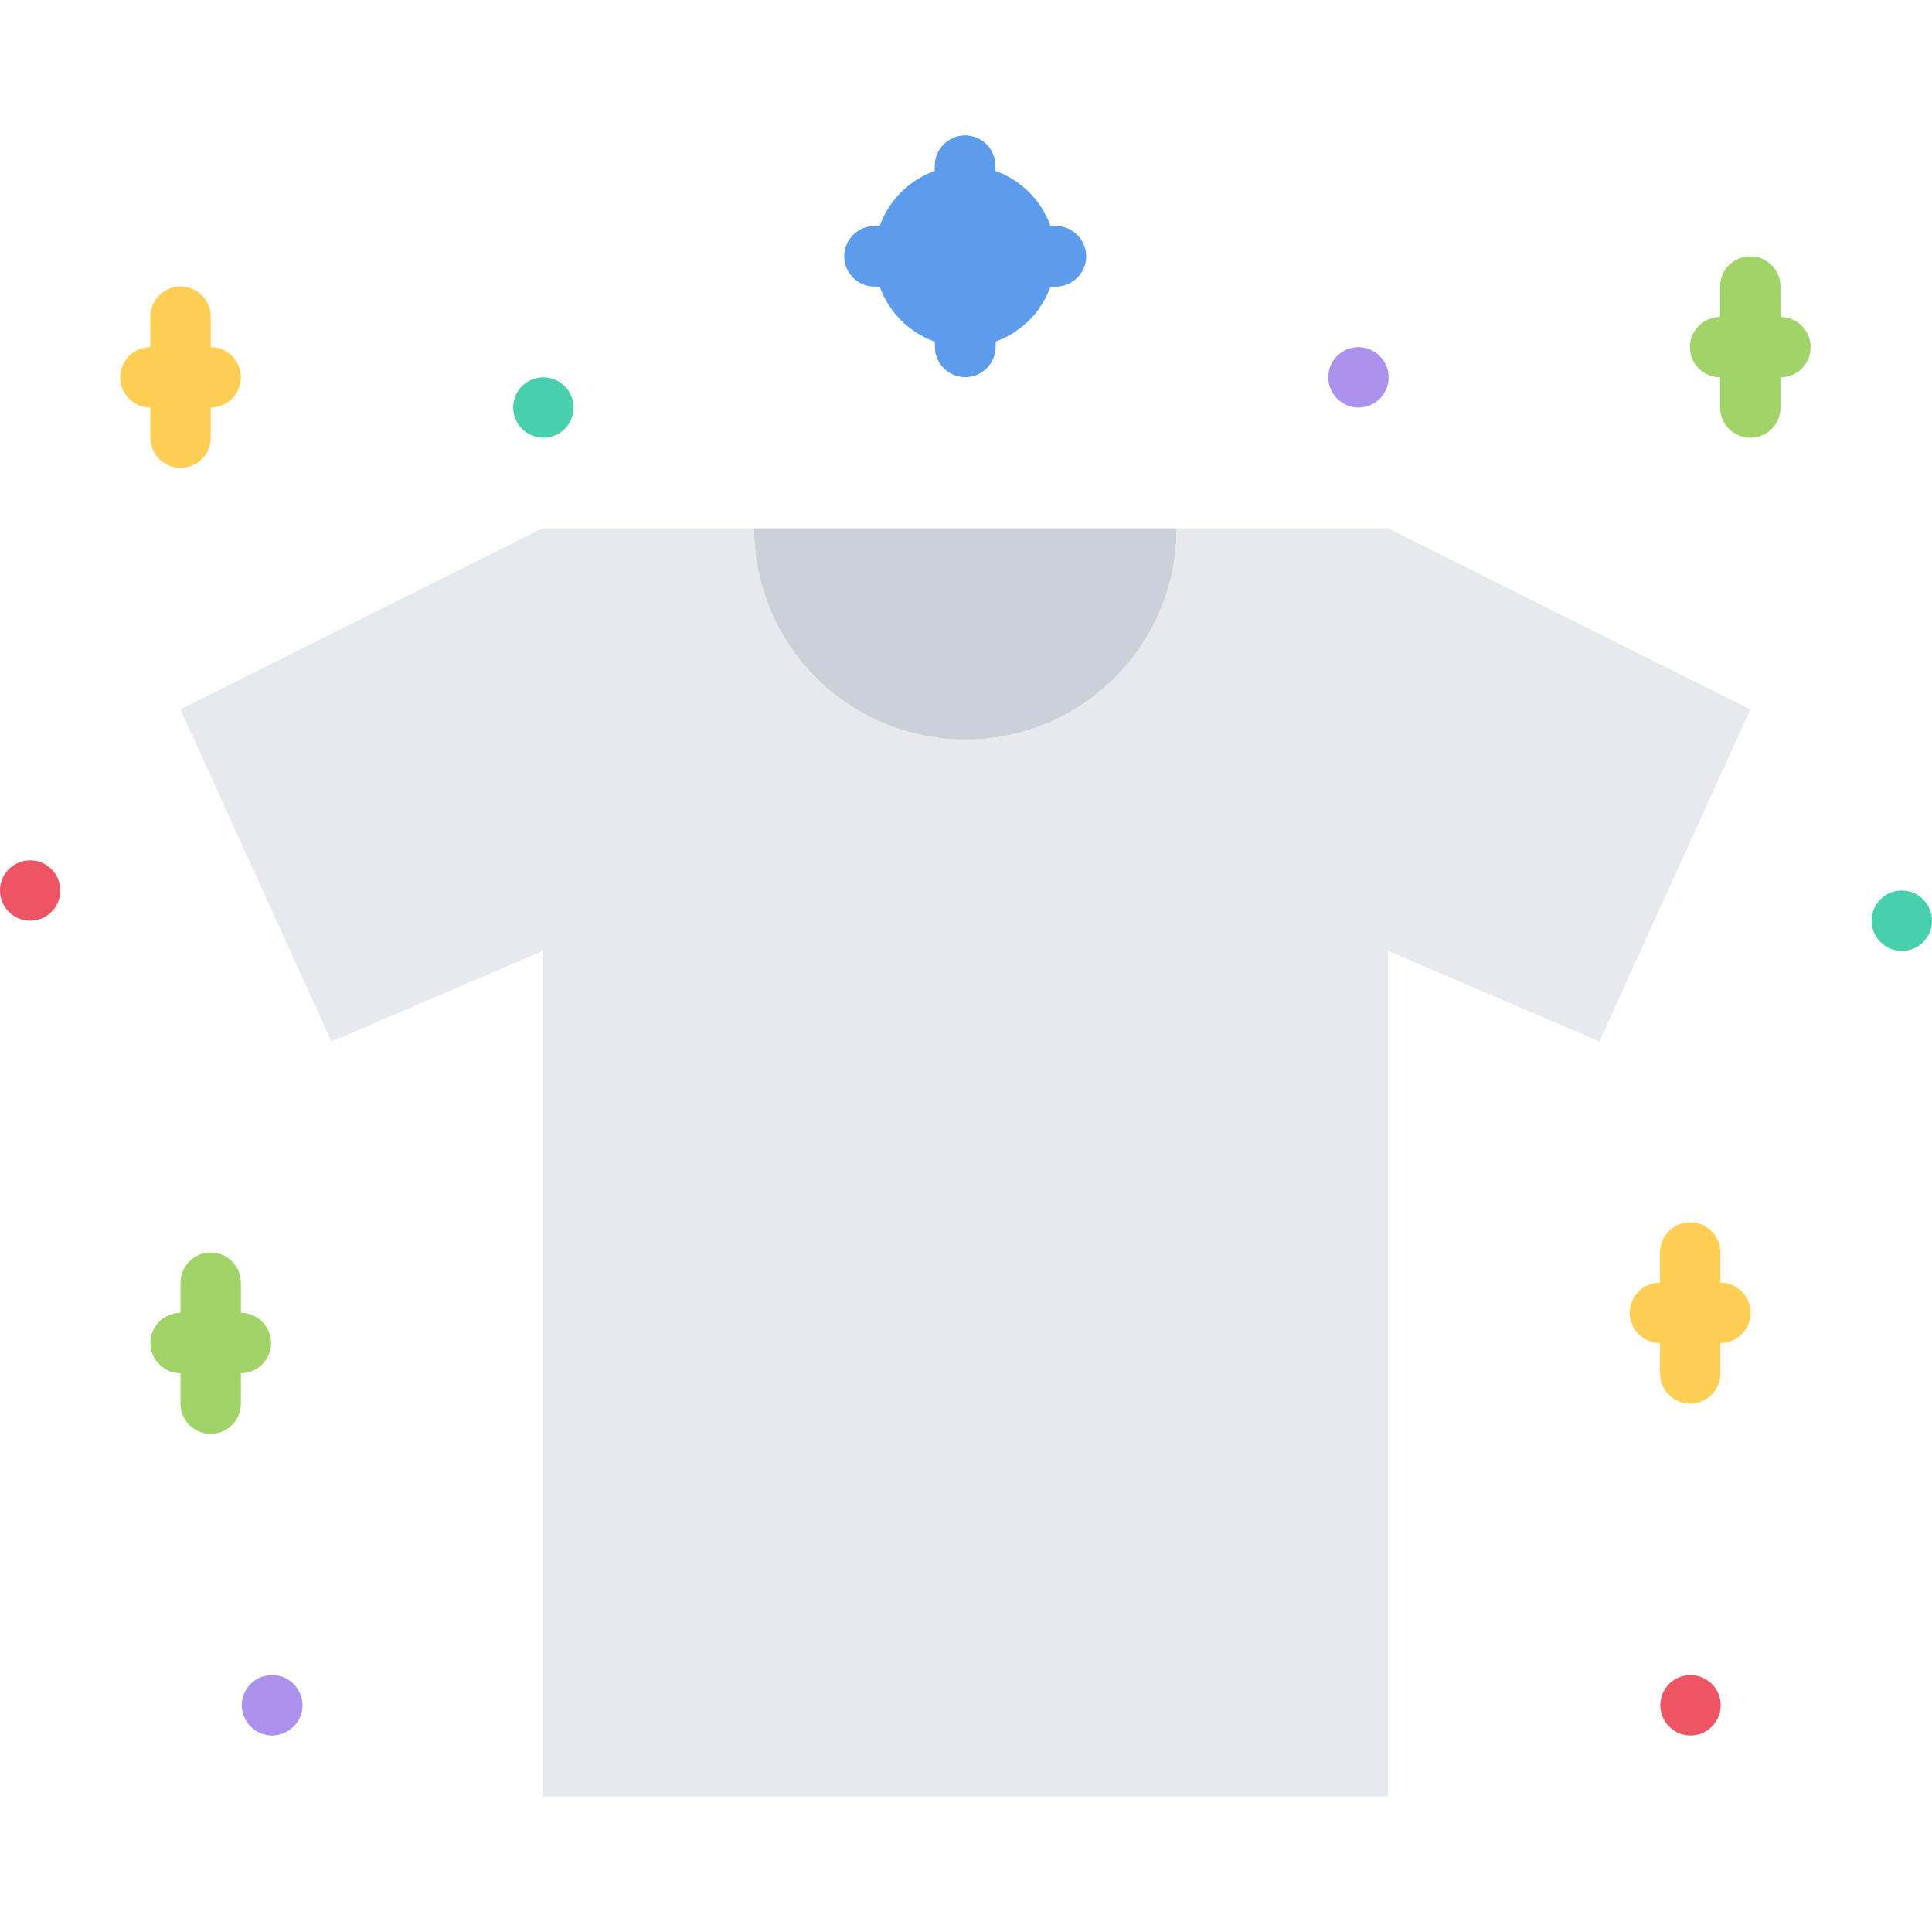 <svg id="icons" enable-background="new 0 0 64 64" height="512" viewBox="0 0 64 64" width="512" xmlns="http://www.w3.org/2000/svg"><g><g><g><circle cx="31.97" cy="8.49" fill="#5d9cec" r="3"/></g><g><path d="m24.98 17.5h14c0 3.86-3.13 7-7 7s-7-3.14-7-7z" fill="#ccd1d9"/></g><g><path d="m57.98 23.5-5 11-7-3v28.01h-28v-28.01l-7 3-5-11 12-6h7c0 3.86 3.13 7 7 7s7-3.14 7-7h7z" fill="#e6e9ed"/></g></g><g><g><path d="m6.98 47.5c-.55 0-1-.45-1-1v-4.01c0-.55.45-1 1-1s1 .45 1 1v4.01c0 .55-.45 1-1 1z" fill="#a0d468"/></g><g><path d="m7.98 45.49h-2c-.55 0-1-.45-1-1s.45-1 1-1h2c.55 0 1 .45 1 1s-.45 1-1 1z" fill="#a0d468"/></g></g><g><g><path d="m5.98 15.5c-.55 0-1-.45-1-1v-4.01c0-.55.45-1 1-1s1 .45 1 1v4.01c0 .56-.45 1-1 1z" fill="#ffce54"/></g><g><path d="m6.98 13.5h-2c-.55 0-1-.45-1-1s.45-1 1-1h2c.55 0 1 .45 1 1s-.45 1-1 1z" fill="#ffce54"/></g></g><g><path d="m9.01 57.49c-.55 0-1-.45-1-1s.44-1 1-1h.01c.55 0 1 .45 1 1s-.46 1-1.01 1z" fill="#ac92ec"/></g><g><path d="m1 30.5c-.55 0-1-.45-1-1s.44-1 1-1c.55 0 1 .45 1 1s-.45 1-1 1z" fill="#ed5565"/></g><g><path d="m34.97 9.49c-2.21 0-4-1.79-4-4 0-.55.45-1 1-1s1 .45 1 1c0 1.1.9 2 2 2 .55 0 1 .45 1 1s-.45 1-1 1z" fill="#5d9cec"/></g><g><path d="m31.98 12.49c-.55 0-1-.45-1-1 0-2.2 1.79-4 4-4 .55 0 1 .45 1 1s-.45 1-1 1c-1.1 0-2 .9-2 2 0 .55-.45 1-1 1z" fill="#5d9cec"/></g><g><path d="m28.97 9.49c-.55 0-1-.45-1-1s.45-1 1-1c1.1 0 2-.9 2-2 0-.55.45-1 1-1s1 .45 1 1c0 2.21-1.79 4-4 4z" fill="#5d9cec"/></g><g><path d="m31.97 12.49c-.55 0-1-.45-1-1 0-1.1-.9-2-2-2-.55 0-1-.45-1-1s.45-1 1-1c2.2 0 4 1.79 4 4 0 .55-.45 1-1 1z" fill="#5d9cec"/></g><g><g><path d="m55.99 46.5c-.55 0-1-.45-1-1v-4.01c0-.55.45-1 1-1s1 .45 1 1v4.01c0 .55-.45 1-1 1z" fill="#ffce54"/></g><g><path d="m56.99 44.49h-2c-.55 0-1-.45-1-1s.45-1 1-1h2c.55 0 1 .45 1 1s-.45 1-1 1z" fill="#ffce54"/></g></g><g><g><path d="m57.98 14.5c-.55 0-1-.45-1-1v-4.01c0-.55.45-1 1-1s1 .45 1 1v4.01c0 .56-.44 1-1 1z" fill="#a0d468"/></g><g><path d="m58.98 12.5h-2c-.55 0-1-.45-1-1s.45-1 1-1h2c.55 0 1 .45 1 1s-.44 1-1 1z" fill="#a0d468"/></g></g><g><path d="m56 57.49c-.55 0-1-.45-1-1s.44-1 1-1c.55 0 1 .45 1 1s-.45 1-1 1z" fill="#ed5565"/></g><g><path d="m63 31.5c-.55 0-1-.45-1-1s.44-1 1-1c.55 0 1 .45 1 1s-.44 1-1 1z" fill="#48cfad"/></g><g><path d="m45 13.5c-.55 0-1-.45-1-1s.44-1 1-1c.55 0 1 .45 1 1s-.44 1-1 1z" fill="#ac92ec"/></g><g><path d="m18 14.5c-.55 0-1-.45-1-1s.44-1 1-1c.55 0 1 .45 1 1s-.44 1-1 1z" fill="#48cfad"/></g></g></svg>